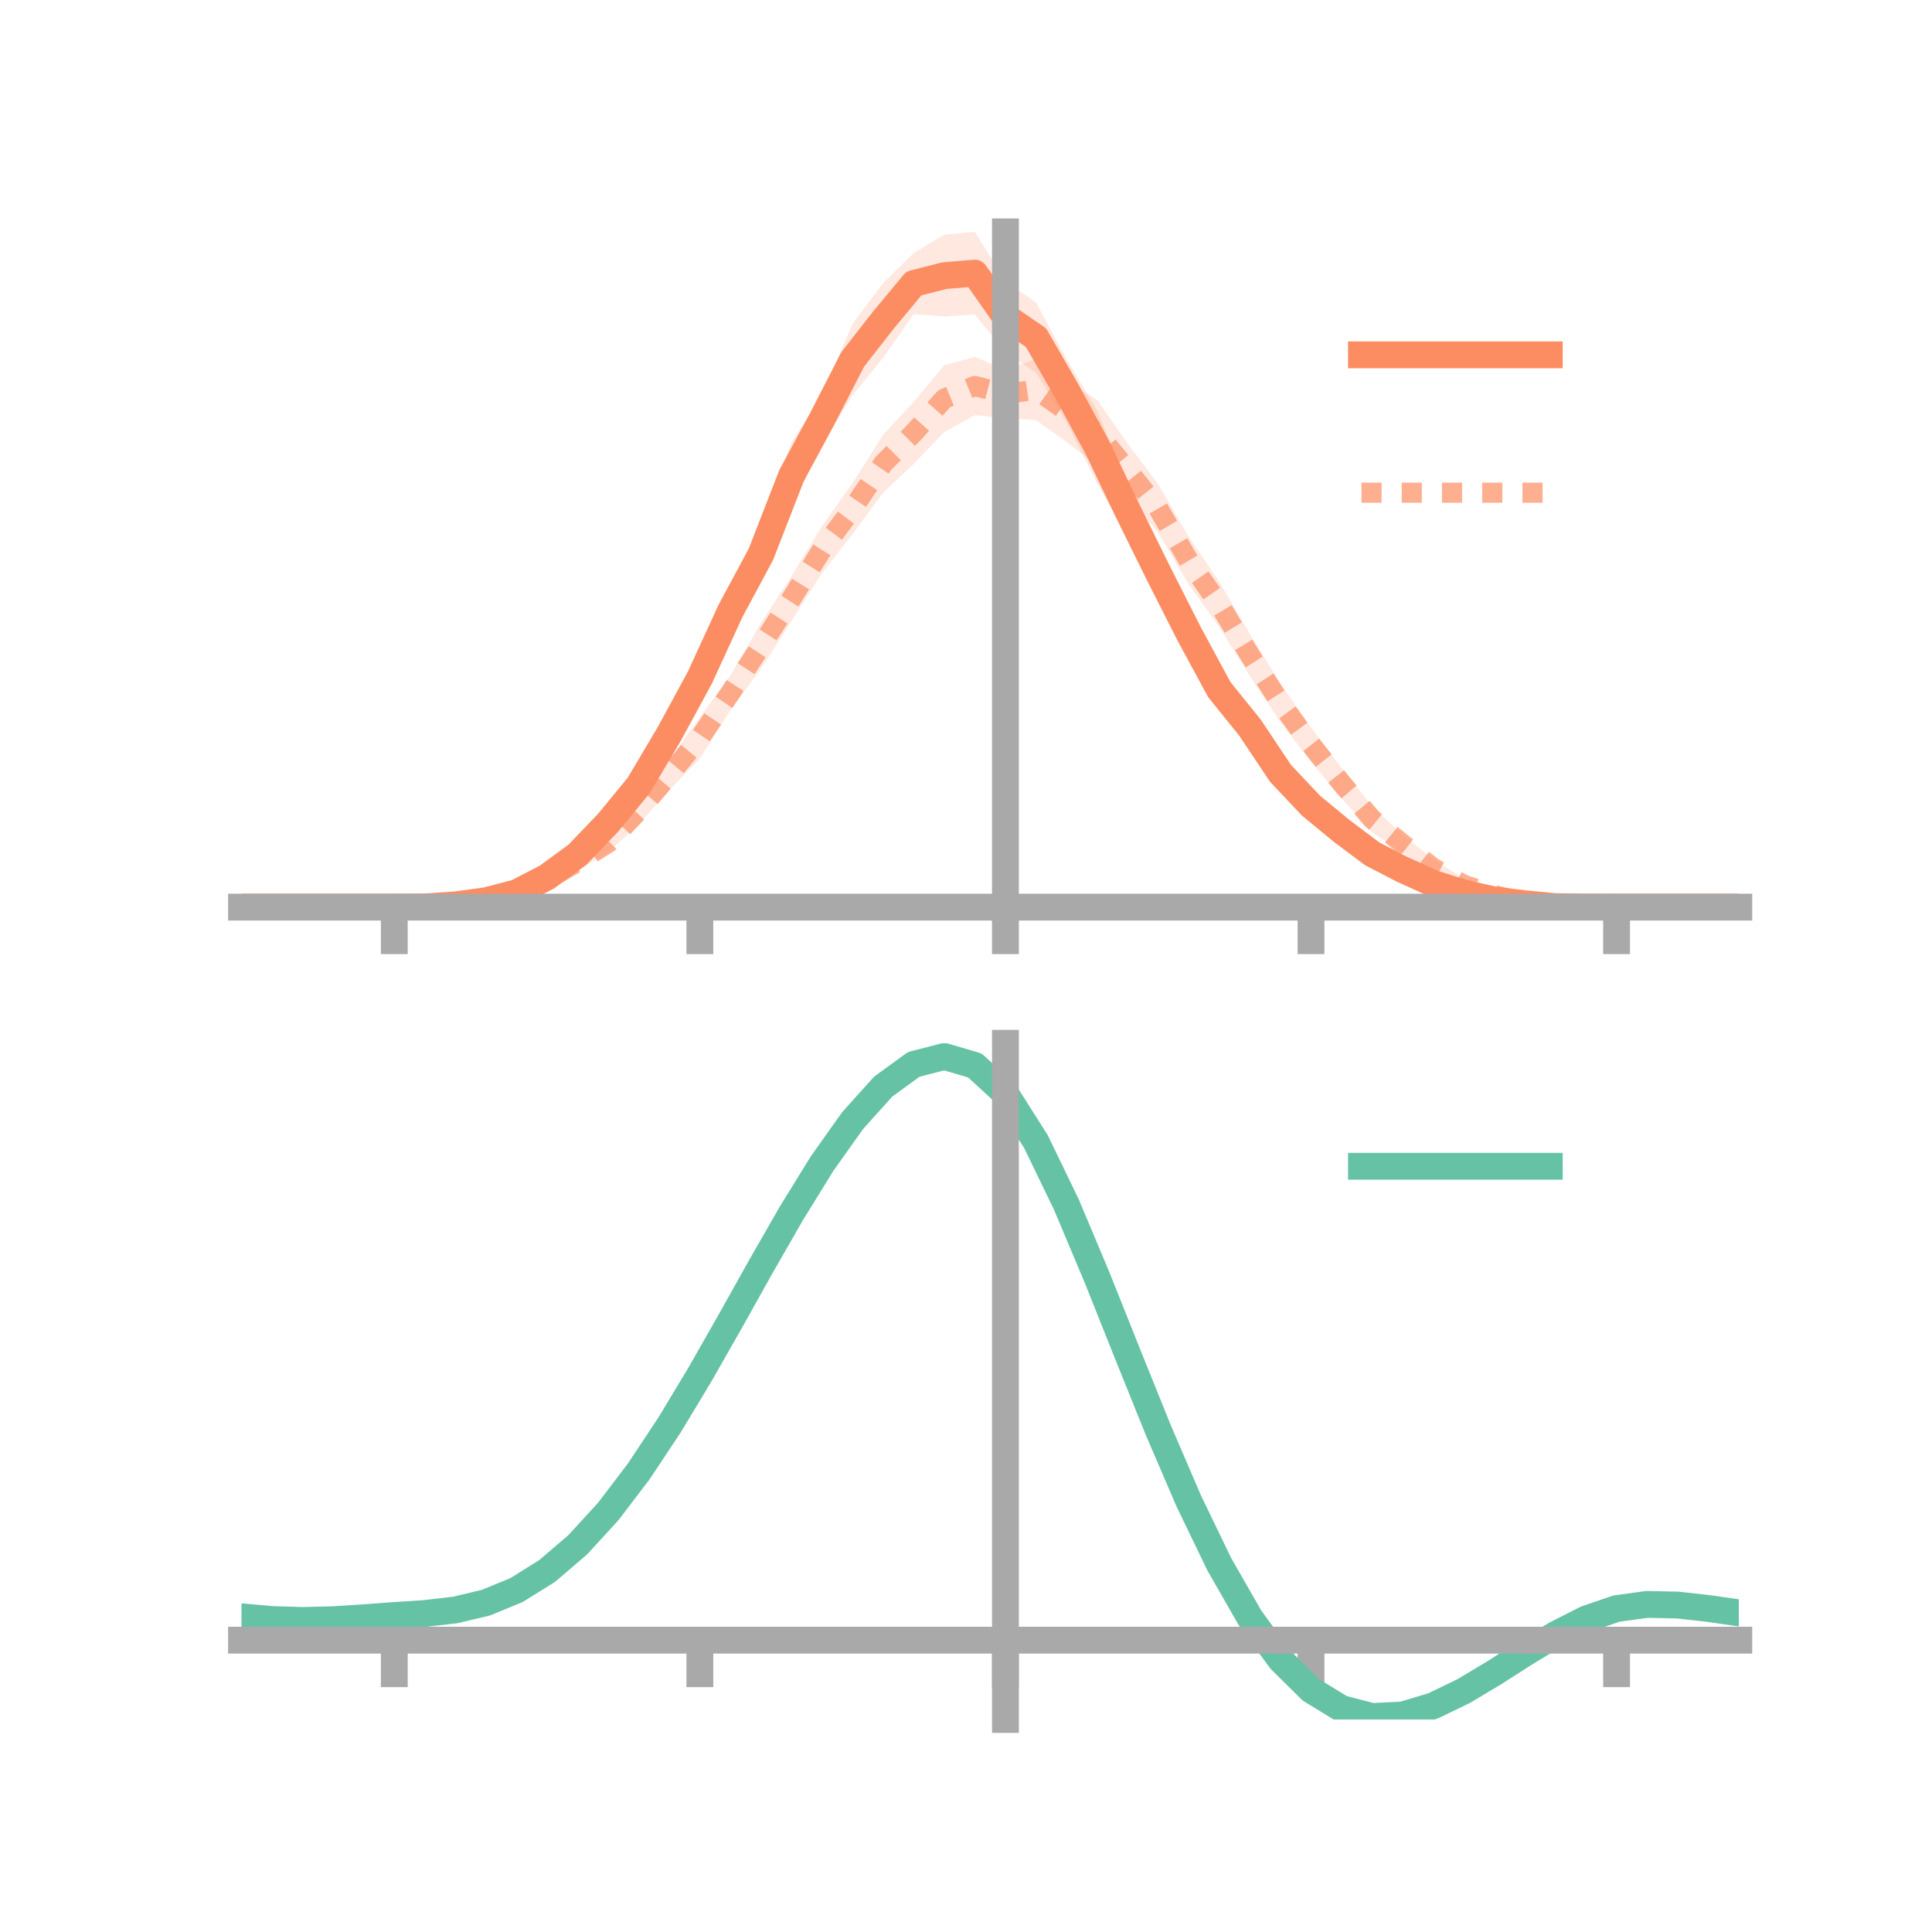 <?xml version="1.0" encoding="utf-8" standalone="no"?>
<!DOCTYPE svg PUBLIC "-//W3C//DTD SVG 1.1//EN"
  "http://www.w3.org/Graphics/SVG/1.1/DTD/svg11.dtd">
<!-- Created with matplotlib (https://matplotlib.org/) -->
<svg height="144pt" version="1.1" viewBox="0 0 144 144" width="144pt" xmlns="http://www.w3.org/2000/svg" xmlns:xlink="http://www.w3.org/1999/xlink">
 <defs>
  <style type="text/css">*{stroke-linecap:butt;stroke-linejoin:round;}</style>
 </defs>
 <g id="figure_1">
  <g id="patch_1">
   <path d="M 0 144 
L 144 144 
L 144 0 
L 0 0 
z
" style="fill:none;"/>
  </g>
  <g id="axes_1">
   <g id="patch_2">
    <path d="M 18 67.68 
L 129.6 67.68 
L 129.6 17.28 
L 18 17.28 
z
" style="fill:none;"/>
   </g>
   <g id="PolyCollection_1">
    <path clip-path="url(#p06e1144c21)" d="M 18 67.613 
L 18 67.613 
L 20.278 67.613 
L 22.555 67.613 
L 24.833 67.613 
L 27.11 67.613 
L 29.388 67.613 
L 31.665 67.552 
L 33.943 67.303 
L 36.22 66.911 
L 38.498 66.233 
L 40.776 64.897 
L 43.053 63.07 
L 45.331 60.595 
L 47.608 57.432 
L 49.886 53.484 
L 52.163 49.021 
L 54.441 43.721 
L 56.718 39.174 
L 58.996 32.997 
L 61.273 29.408 
L 63.551 24.128 
L 65.829 21.102 
L 68.106 18.856 
L 70.384 17.499 
L 72.661 17.28 
L 74.939 20.967 
L 77.216 22.548 
L 79.494 26.756 
L 81.771 30.605 
L 84.049 36.058 
L 86.327 40.548 
L 88.604 45.21 
L 90.882 49.907 
L 93.159 52.691 
L 95.437 56.244 
L 97.714 58.816 
L 99.992 61.054 
L 102.269 62.882 
L 104.547 64.09 
L 106.824 65.387 
L 109.102 66.242 
L 111.38 66.796 
L 113.657 67.146 
L 115.935 67.469 
L 118.212 67.564 
L 120.49 67.613 
L 122.767 67.613 
L 125.045 67.613 
L 127.322 67.613 
L 129.6 67.613 
L 129.6 67.613 
L 129.6 67.613 
L 127.322 67.613 
L 125.045 67.613 
L 122.767 67.613 
L 120.49 67.613 
L 118.212 67.641 
L 115.935 67.68 
L 113.657 67.579 
L 111.38 67.361 
L 109.102 66.892 
L 106.824 66.312 
L 104.547 65.542 
L 102.269 64.388 
L 99.992 62.801 
L 97.714 61.279 
L 95.437 59.025 
L 93.159 55.754 
L 90.882 52.895 
L 88.604 49.177 
L 86.327 44.839 
L 84.049 40.097 
L 81.771 36.008 
L 79.494 31.469 
L 77.216 27.781 
L 74.939 26.249 
L 72.661 23.439 
L 70.384 23.593 
L 68.106 23.405 
L 65.829 26.654 
L 63.551 29.457 
L 61.273 33.061 
L 58.996 37.904 
L 56.718 43.445 
L 54.441 47.369 
L 52.163 51.995 
L 49.886 55.915 
L 47.608 59.648 
L 45.331 62.032 
L 43.053 64.314 
L 40.776 65.829 
L 38.498 66.853 
L 36.22 67.36 
L 33.943 67.587 
L 31.665 67.639 
L 29.388 67.613 
L 27.11 67.613 
L 24.833 67.613 
L 22.555 67.613 
L 20.278 67.613 
L 18 67.613 
z
" style="fill:#fc8d62;fill-opacity:0.2;"/>
   </g>
   <g id="PolyCollection_2">
    <path clip-path="url(#p06e1144c21)" d="M 18 67.613 
L 18 67.613 
L 20.278 67.613 
L 22.555 67.613 
L 24.833 67.613 
L 27.11 67.613 
L 29.388 67.613 
L 31.665 67.565 
L 33.943 67.352 
L 36.22 66.839 
L 38.498 66.268 
L 40.776 65.172 
L 43.053 63.597 
L 45.331 62.124 
L 47.608 59.414 
L 49.886 56.634 
L 52.163 53.459 
L 54.441 50.337 
L 56.718 46.445 
L 58.996 42.948 
L 61.273 39.205 
L 63.551 36.001 
L 65.829 32.398 
L 68.106 29.953 
L 70.384 27.224 
L 72.661 26.597 
L 74.939 27.581 
L 77.216 26.761 
L 79.494 28.353 
L 81.771 29.816 
L 84.049 33.075 
L 86.327 36.086 
L 88.604 40.026 
L 90.882 43.372 
L 93.159 47.262 
L 95.437 50.959 
L 97.714 54.211 
L 99.992 57.252 
L 102.269 60.086 
L 104.547 62.228 
L 106.824 64.05 
L 109.102 65.48 
L 111.38 66.39 
L 113.657 67.13 
L 115.935 67.415 
L 118.212 67.554 
L 120.49 67.613 
L 122.767 67.613 
L 125.045 67.613 
L 127.322 67.613 
L 129.6 67.613 
L 129.6 67.613 
L 129.6 67.613 
L 127.322 67.613 
L 125.045 67.613 
L 122.767 67.613 
L 120.49 67.613 
L 118.212 67.64 
L 115.935 67.639 
L 113.657 67.526 
L 111.38 67.033 
L 109.102 66.404 
L 106.824 65.336 
L 104.547 63.575 
L 102.269 62.023 
L 99.992 59.495 
L 97.714 56.779 
L 95.437 53.825 
L 93.159 50.389 
L 90.882 46.744 
L 88.604 43.568 
L 86.327 39.709 
L 84.049 37.021 
L 81.771 34.688 
L 79.494 32.935 
L 77.216 31.31 
L 74.939 31.164 
L 72.661 30.944 
L 70.384 32.195 
L 68.106 34.564 
L 65.829 36.712 
L 63.551 39.807 
L 61.273 42.7 
L 58.996 46.281 
L 56.718 49.843 
L 54.441 52.935 
L 52.163 56.537 
L 49.886 58.878 
L 47.608 61.437 
L 45.331 63.534 
L 43.053 64.887 
L 40.776 65.963 
L 38.498 66.842 
L 36.22 67.397 
L 33.943 67.601 
L 31.665 67.637 
L 29.388 67.613 
L 27.11 67.613 
L 24.833 67.613 
L 22.555 67.613 
L 20.278 67.613 
L 18 67.613 
z
" style="fill:#fc8d62;fill-opacity:0.2;"/>
   </g>
   <g id="matplotlib.axis_1">
    <g id="xtick_1">
     <g id="line2d_1">
      <defs>
       <path d="M 0 0 
L 0 3.5 
" id="m43a9b758aa" style="stroke:#a9a9a9;stroke-width:2;"/>
      </defs>
      <g>
       <use style="fill:#a9a9a9;stroke:#a9a9a9;stroke-width:2;" x="29.388" xlink:href="#m43a9b758aa" y="67.613"/>
      </g>
     </g>
    </g>
    <g id="xtick_2">
     <g id="line2d_2">
      <g>
       <use style="fill:#a9a9a9;stroke:#a9a9a9;stroke-width:2;" x="52.163" xlink:href="#m43a9b758aa" y="67.613"/>
      </g>
     </g>
    </g>
    <g id="xtick_3">
     <g id="line2d_3">
      <g>
       <use style="fill:#a9a9a9;stroke:#a9a9a9;stroke-width:2;" x="74.939" xlink:href="#m43a9b758aa" y="67.613"/>
      </g>
     </g>
    </g>
    <g id="xtick_4">
     <g id="line2d_4">
      <g>
       <use style="fill:#a9a9a9;stroke:#a9a9a9;stroke-width:2;" x="97.714" xlink:href="#m43a9b758aa" y="67.613"/>
      </g>
     </g>
    </g>
    <g id="xtick_5">
     <g id="line2d_5">
      <g>
       <use style="fill:#a9a9a9;stroke:#a9a9a9;stroke-width:2;" x="120.49" xlink:href="#m43a9b758aa" y="67.613"/>
      </g>
     </g>
    </g>
   </g>
   <g id="matplotlib.axis_2"/>
   <g id="line2d_6">
    <path clip-path="url(#p06e1144c21)" d="M 18 67.613 
L 20.278 67.613 
L 22.555 67.613 
L 24.833 67.613 
L 27.11 67.613 
L 29.388 67.613 
L 31.665 67.595 
L 33.943 67.445 
L 36.22 67.136 
L 38.498 66.543 
L 40.776 65.363 
L 43.053 63.692 
L 45.331 61.313 
L 47.608 58.54 
L 49.886 54.699 
L 52.163 50.508 
L 54.441 45.545 
L 56.718 41.309 
L 58.996 35.451 
L 61.273 31.235 
L 63.551 26.793 
L 65.829 23.878 
L 68.106 21.131 
L 70.384 20.546 
L 72.661 20.359 
L 74.939 23.608 
L 77.216 25.165 
L 79.494 29.113 
L 81.771 33.307 
L 84.049 38.078 
L 86.327 42.693 
L 88.604 47.193 
L 90.882 51.401 
L 93.159 54.223 
L 95.437 57.635 
L 97.714 60.048 
L 99.992 61.927 
L 102.269 63.635 
L 104.547 64.816 
L 106.824 65.849 
L 109.102 66.567 
L 111.38 67.079 
L 113.657 67.363 
L 115.935 67.574 
L 118.212 67.603 
L 120.49 67.613 
L 122.767 67.613 
L 125.045 67.613 
L 127.322 67.613 
L 129.6 67.613 
" style="fill:none;stroke:#fc8d62;stroke-linecap:square;stroke-width:2;"/>
   </g>
   <g id="line2d_7">
    <path clip-path="url(#p06e1144c21)" d="M 18 67.613 
L 20.278 67.613 
L 22.555 67.613 
L 24.833 67.613 
L 27.11 67.613 
L 29.388 67.613 
L 31.665 67.601 
L 33.943 67.477 
L 36.22 67.118 
L 38.498 66.555 
L 40.776 65.568 
L 43.053 64.242 
L 45.331 62.829 
L 47.608 60.426 
L 49.886 57.756 
L 52.163 54.998 
L 54.441 51.636 
L 56.718 48.144 
L 58.996 44.615 
L 61.273 40.953 
L 63.551 37.904 
L 65.829 34.555 
L 68.106 32.259 
L 70.384 29.71 
L 72.661 28.77 
L 74.939 29.372 
L 77.216 29.036 
L 79.494 30.644 
L 81.771 32.252 
L 84.049 35.048 
L 86.327 37.898 
L 88.604 41.797 
L 90.882 45.058 
L 93.159 48.825 
L 95.437 52.392 
L 97.714 55.495 
L 99.992 58.373 
L 102.269 61.055 
L 104.547 62.902 
L 106.824 64.693 
L 109.102 65.942 
L 111.38 66.711 
L 113.657 67.328 
L 115.935 67.527 
L 118.212 67.597 
L 120.49 67.613 
L 122.767 67.613 
L 125.045 67.613 
L 127.322 67.613 
L 129.6 67.613 
" style="fill:none;stroke:#fc8d62;stroke-dasharray:1.5,1.5;stroke-dashoffset:0;stroke-opacity:0.7;stroke-width:1.5;"/>
   </g>
   <g id="patch_3">
    <path d="M 74.939 67.68 
L 74.939 17.28 
" style="fill:none;stroke:#a9a9a9;stroke-linecap:square;stroke-linejoin:miter;stroke-width:2;"/>
   </g>
   <g id="patch_4">
    <path d="M 129.6 67.68 
L 129.6 17.28 
" style="fill:none;"/>
   </g>
   <g id="patch_5">
    <path d="M 18 67.613 
L 129.6 67.613 
" style="fill:none;stroke:#a9a9a9;stroke-linecap:square;stroke-linejoin:miter;stroke-width:2;"/>
   </g>
   <g id="patch_6">
    <path d="M 18 17.28 
L 129.6 17.28 
" style="fill:none;"/>
   </g>
   <g id="legend_1">
    <g id="line2d_8">
     <path d="M 101.475 26.449 
L 115.475 26.449 
" style="fill:none;stroke:#fc8d62;stroke-linecap:square;stroke-width:2;"/>
    </g>
    <g id="line2d_9"/>
    <g id="text_1">
     <!--   -->
     <g transform="translate(121.075 28.899)scale(0.07 -0.07)">
      <defs>
       <path id="DejaVuSans-32"/>
      </defs>
      <use xlink:href="#DejaVuSans-32"/>
     </g>
    </g>
    <g id="line2d_10">
     <path d="M 101.475 36.724 
L 115.475 36.724 
" style="fill:none;stroke:#fc8d62;stroke-dasharray:1.5,1.5;stroke-dashoffset:0;stroke-opacity:0.7;stroke-width:1.5;"/>
    </g>
    <g id="line2d_11"/>
    <g id="text_2">
     <!--   -->
     <g transform="translate(121.075 39.174)scale(0.07 -0.07)">
      <use xlink:href="#DejaVuSans-32"/>
     </g>
    </g>
   </g>
  </g>
  <g id="axes_2">
   <g id="patch_7">
    <path d="M 18 128.16 
L 129.6 128.16 
L 129.6 77.76 
L 18 77.76 
z
" style="fill:none;"/>
   </g>
   <g id="PolyCollection_3">
    <path clip-path="url(#p813c697edf)" d="M 18 120.55 
L 18 120.468 
L 20.278 120.678 
L 22.555 120.75 
L 24.833 120.687 
L 27.11 120.532 
L 29.388 120.356 
L 31.665 120.202 
L 33.943 119.931 
L 36.22 119.383 
L 38.498 118.434 
L 40.776 116.99 
L 43.053 115.001 
L 45.331 112.458 
L 47.608 109.394 
L 49.886 105.875 
L 52.163 102.001 
L 54.441 97.904 
L 56.718 93.736 
L 58.996 89.672 
L 61.273 85.903 
L 63.551 82.625 
L 65.829 80.043 
L 68.106 78.356 
L 70.384 77.76 
L 72.661 78.441 
L 74.939 80.565 
L 77.216 84.21 
L 79.494 89 
L 81.771 94.498 
L 84.049 100.297 
L 86.327 106.041 
L 88.604 111.428 
L 90.882 116.226 
L 93.159 120.266 
L 95.437 123.443 
L 97.714 125.721 
L 99.992 127.121 
L 102.269 127.715 
L 104.547 127.609 
L 106.824 126.939 
L 109.102 125.856 
L 111.38 124.518 
L 113.657 123.088 
L 115.935 121.725 
L 118.212 120.582 
L 120.49 119.807 
L 122.767 119.501 
L 125.045 119.556 
L 127.322 119.819 
L 129.6 120.158 
L 129.6 120.267 
L 129.6 120.267 
L 127.322 119.953 
L 125.045 119.709 
L 122.767 119.665 
L 120.49 119.977 
L 118.212 120.762 
L 115.935 121.936 
L 113.657 123.348 
L 111.38 124.833 
L 109.102 126.222 
L 106.824 127.345 
L 104.547 128.041 
L 102.269 128.16 
L 99.992 127.577 
L 97.714 126.197 
L 95.437 123.968 
L 93.159 120.879 
L 90.882 116.968 
L 88.604 112.329 
L 86.327 107.12 
L 84.049 101.563 
L 81.771 95.946 
L 79.494 90.617 
L 77.216 85.972 
L 74.939 82.437 
L 72.661 80.384 
L 70.384 79.73 
L 68.106 80.308 
L 65.829 81.933 
L 63.551 84.415 
L 61.273 87.556 
L 58.996 91.162 
L 56.718 95.041 
L 54.441 99.014 
L 52.163 102.915 
L 49.886 106.599 
L 47.608 109.946 
L 45.331 112.863 
L 43.053 115.29 
L 40.776 117.199 
L 38.498 118.597 
L 36.22 119.525 
L 33.943 120.059 
L 31.665 120.32 
L 29.388 120.463 
L 27.11 120.622 
L 24.833 120.758 
L 22.555 120.808 
L 20.278 120.74 
L 18 120.55 
z
" style="fill:#66c2a5;fill-opacity:0.2;"/>
   </g>
   <g id="matplotlib.axis_3">
    <g id="xtick_6">
     <g id="line2d_12">
      <g>
       <use style="fill:#a9a9a9;stroke:#a9a9a9;stroke-width:2;" x="29.388" xlink:href="#m43a9b758aa" y="122.249"/>
      </g>
     </g>
    </g>
    <g id="xtick_7">
     <g id="line2d_13">
      <g>
       <use style="fill:#a9a9a9;stroke:#a9a9a9;stroke-width:2;" x="52.163" xlink:href="#m43a9b758aa" y="122.249"/>
      </g>
     </g>
    </g>
    <g id="xtick_8">
     <g id="line2d_14">
      <g>
       <use style="fill:#a9a9a9;stroke:#a9a9a9;stroke-width:2;" x="74.939" xlink:href="#m43a9b758aa" y="122.249"/>
      </g>
     </g>
    </g>
    <g id="xtick_9">
     <g id="line2d_15">
      <g>
       <use style="fill:#a9a9a9;stroke:#a9a9a9;stroke-width:2;" x="97.714" xlink:href="#m43a9b758aa" y="122.249"/>
      </g>
     </g>
    </g>
    <g id="xtick_10">
     <g id="line2d_16">
      <g>
       <use style="fill:#a9a9a9;stroke:#a9a9a9;stroke-width:2;" x="120.49" xlink:href="#m43a9b758aa" y="122.249"/>
      </g>
     </g>
    </g>
   </g>
   <g id="matplotlib.axis_4"/>
   <g id="line2d_17">
    <path clip-path="url(#p813c697edf)" d="M 18 120.509 
L 20.278 120.709 
L 22.555 120.779 
L 24.833 120.723 
L 27.11 120.577 
L 29.388 120.41 
L 31.665 120.261 
L 33.943 119.995 
L 36.22 119.454 
L 38.498 118.515 
L 40.776 117.095 
L 43.053 115.146 
L 45.331 112.661 
L 47.608 109.67 
L 49.886 106.237 
L 52.163 102.458 
L 54.441 98.459 
L 56.718 94.388 
L 58.996 90.417 
L 61.273 86.729 
L 63.551 83.52 
L 65.829 80.988 
L 68.106 79.332 
L 70.384 78.745 
L 72.661 79.412 
L 74.939 81.501 
L 77.216 85.091 
L 79.494 89.808 
L 81.771 95.222 
L 84.049 100.93 
L 86.327 106.58 
L 88.604 111.879 
L 90.882 116.597 
L 93.159 120.572 
L 95.437 123.706 
L 97.714 125.959 
L 99.992 127.349 
L 102.269 127.937 
L 104.547 127.825 
L 106.824 127.142 
L 109.102 126.039 
L 111.38 124.675 
L 113.657 123.218 
L 115.935 121.831 
L 118.212 120.672 
L 120.49 119.892 
L 122.767 119.583 
L 125.045 119.632 
L 127.322 119.886 
L 129.6 120.212 
" style="fill:none;stroke:#66c2a5;stroke-linecap:square;stroke-width:2;"/>
   </g>
   <g id="patch_8">
    <path d="M 74.939 128.16 
L 74.939 77.76 
" style="fill:none;stroke:#a9a9a9;stroke-linecap:square;stroke-linejoin:miter;stroke-width:2;"/>
   </g>
   <g id="patch_9">
    <path d="M 129.6 128.16 
L 129.6 77.76 
" style="fill:none;"/>
   </g>
   <g id="patch_10">
    <path d="M 18 122.249 
L 129.6 122.249 
" style="fill:none;stroke:#a9a9a9;stroke-linecap:square;stroke-linejoin:miter;stroke-width:2;"/>
   </g>
   <g id="patch_11">
    <path d="M 18 77.76 
L 129.6 77.76 
" style="fill:none;"/>
   </g>
   <g id="legend_2">
    <g id="line2d_18">
     <path d="M 101.475 86.929 
L 115.475 86.929 
" style="fill:none;stroke:#66c2a5;stroke-linecap:square;stroke-width:2;"/>
    </g>
    <g id="line2d_19"/>
    <g id="text_3">
     <!--   -->
     <g transform="translate(121.075 89.379)scale(0.07 -0.07)">
      <use xlink:href="#DejaVuSans-32"/>
     </g>
    </g>
   </g>
  </g>
 </g>
 <defs>
  <clipPath id="p06e1144c21">
   <rect height="50.4" width="111.6" x="18" y="17.28"/>
  </clipPath>
  <clipPath id="p813c697edf">
   <rect height="50.4" width="111.6" x="18" y="77.76"/>
  </clipPath>
 </defs>
</svg>
